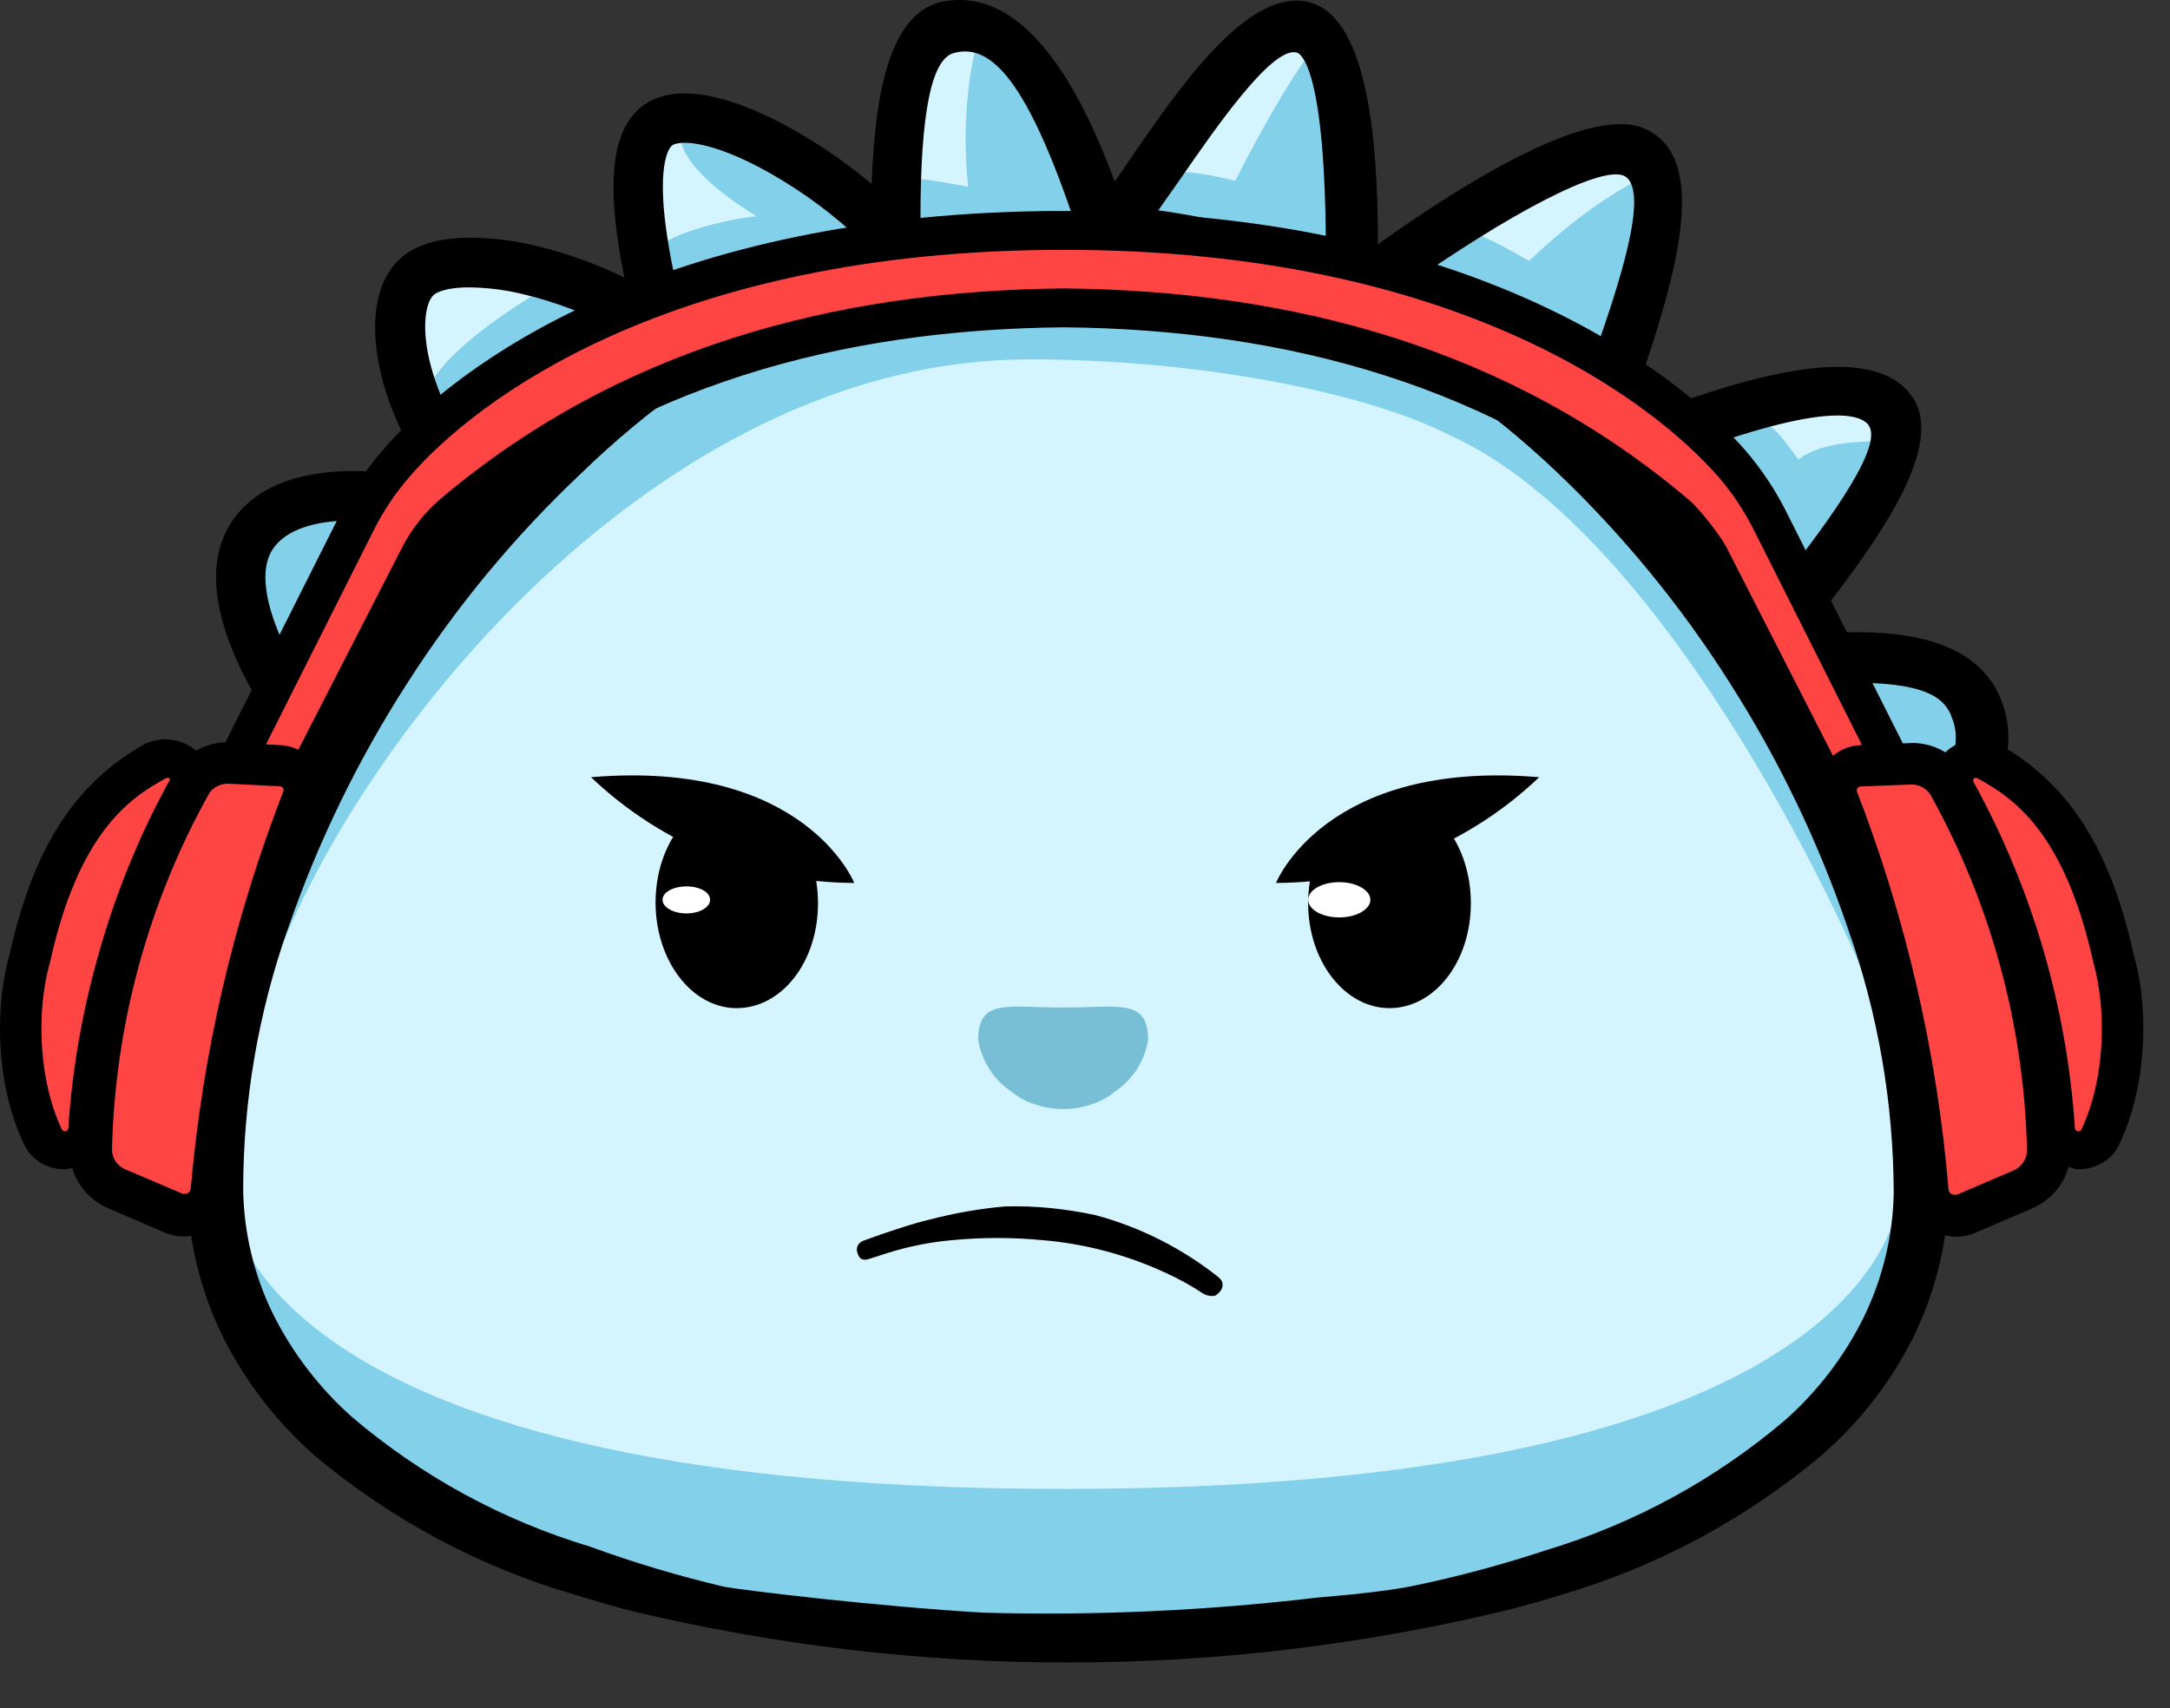 <svg width="47" height="37" viewBox="0 0 47 37" fill="none" xmlns="http://www.w3.org/2000/svg">
<rect x="0" y="0" width="47" height="37" fill="#333333" stroke="none"/>
<path d="M11.068 10.645C12.593 8.959 14.436 7.591 16.491 6.618C18.545 5.646 20.771 5.088 23.042 4.977C25.312 5.088 27.538 5.646 29.593 6.619C31.647 7.591 33.49 8.959 35.015 10.645C40.374 16.435 50.726 35.333 23.042 35.333C-4.643 35.333 5.71 16.435 11.068 10.645Z" fill="#D4F5FF"/>
<path d="M30.095 21.838C29.119 21.838 28.333 20.811 28.333 19.566C28.333 18.32 29.119 17.282 30.095 17.282C31.071 17.282 31.857 18.292 31.857 19.566C31.857 20.84 31.066 21.838 30.095 21.838ZM15.955 21.838C14.985 21.838 14.199 20.812 14.199 19.549C14.199 18.287 14.984 17.266 15.955 17.266C16.925 17.266 17.717 18.292 17.717 19.566C17.717 20.84 16.931 21.838 15.955 21.838Z" fill="black"/>
<path d="M29.008 19.873C28.638 19.873 28.334 19.704 28.334 19.491C28.334 19.278 28.637 19.109 29.008 19.109C29.378 19.109 29.681 19.283 29.681 19.491C29.681 19.699 29.378 19.873 29.008 19.873ZM14.868 19.786C14.578 19.786 14.35 19.652 14.35 19.491C14.35 19.329 14.579 19.201 14.868 19.201C15.158 19.201 15.38 19.329 15.38 19.491C15.38 19.652 15.157 19.786 14.868 19.786Z" fill="white"/>
<path d="M41.143 25.828C41.143 25.828 41.143 32.253 23.043 32.253C4.942 32.253 4.913 25.828 4.913 25.828C4.913 25.828 3.096 35.675 23.043 35.675C42.989 35.675 41.143 25.828 41.143 25.828ZM31.325 9.392C36.342 11.601 40.308 20.961 40.308 20.961C38.621 2.325 16.179 5.064 17.151 5.704C18.031 5.606 18.882 5.562 19.706 5.566C15.919 6.587 11.546 9.509 7.775 16.046C7.088 17.48 5.515 18.928 6.032 20.662C8.137 15.387 14.585 7.785 22.287 7.785C26.047 7.785 29.572 8.518 31.327 9.391L31.325 9.392Z" fill="#82D0E9"/>
<path d="M21.916 23.655C22.062 23.775 22.233 23.867 22.416 23.923C22.811 24.058 23.241 24.058 23.639 23.923C23.82 23.867 23.989 23.775 24.137 23.654C24.329 23.527 24.493 23.362 24.619 23.169C24.744 22.976 24.829 22.759 24.867 22.532C24.867 21.617 24.233 21.825 23.026 21.825C21.82 21.825 21.186 21.617 21.186 22.532C21.225 22.759 21.309 22.976 21.435 23.169C21.56 23.362 21.724 23.527 21.916 23.654V23.655Z" fill="#78BFD6"/>
<path d="M33.337 16.836C31.8 18.302 29.76 19.121 27.637 19.126C27.637 19.126 28.703 16.443 33.337 16.836ZM12.802 16.836C14.338 18.302 16.379 19.121 18.502 19.126C18.502 19.126 17.437 16.443 12.802 16.836Z" fill="black"/>
<path d="M10.68 10.884C8.884 9.238 8.292 6.571 9.154 5.901C10.016 5.231 12.904 5.901 14.702 7.373C13.878 8.004 11.53 9.934 10.68 10.884Z" fill="#82D0E9"/>
<path d="M9.375 8.234C8.775 7.482 8.478 6.23 9.261 5.642C9.805 5.352 11.011 5.322 11.817 6.23C11.49 6.43 9.867 7.4 9.375 8.235V8.234Z" fill="#D4F5FF"/>
<path d="M19.645 4.968C19.514 4.968 19.389 5.028 19.258 5.067C19.448 3.652 19.854 0.829 20.778 0.79C21.701 0.75 23.051 3.193 23.758 4.569H23.3C22.07 4.567 20.845 4.7 19.645 4.968Z" fill="#82D0E9"/>
<path d="M14.817 7.203C14.669 7.268 14.553 7.386 14.421 7.488C14.045 6.043 13.324 3.146 14.351 2.652C15.378 2.158 17.923 3.825 19.297 4.789L18.779 5.016C17.393 5.62 16.066 6.352 14.817 7.203Z" fill="#82D0E9"/>
<path d="M14.164 5.435C13.976 4.448 13.124 2.397 14.758 2.855C14.678 3.108 14.869 3.749 16.388 4.687C15.988 4.712 14.535 4.999 14.164 5.435Z" fill="#D4F5FF"/>
<path fill-rule="evenodd" clip-rule="evenodd" d="M10.075 6.225C9.691 6.237 9.485 6.317 9.403 6.381C9.348 6.423 9.255 6.549 9.221 6.848C9.188 7.137 9.221 7.518 9.338 7.954C9.572 8.785 9.994 9.552 10.572 10.194C11.444 9.34 12.877 8.142 13.792 7.409C13.053 6.942 12.244 6.597 11.395 6.389C10.964 6.277 10.52 6.222 10.075 6.225ZM11.673 5.342C12.803 5.616 14.062 6.174 15.037 6.962L15.563 7.388L15.015 7.808C14.17 8.453 11.805 10.395 10.969 11.319L10.599 11.729L10.199 11.365C9.285 10.526 8.623 9.448 8.289 8.253C8.149 7.727 8.091 7.208 8.143 6.75C8.193 6.303 8.36 5.837 8.746 5.537C9.106 5.259 9.595 5.163 10.064 5.149C10.606 5.142 11.147 5.207 11.673 5.342Z" fill="black"/>
<path d="M7.009 15.647C6.412 14.754 5.378 12.152 6.118 11.349C6.858 10.546 9.242 11.11 10.449 11.578C9.205 12.858 7.986 14.17 7.009 15.647Z" fill="#82D0E9"/>
<path fill-rule="evenodd" clip-rule="evenodd" d="M15.247 3.148C14.883 3.062 14.675 3.09 14.582 3.135C14.551 3.15 14.458 3.218 14.4 3.517C14.344 3.804 14.344 4.197 14.391 4.66C14.457 5.304 14.606 6.01 14.754 6.625C15.326 6.292 15.936 6.049 16.531 5.818L16.682 5.76C17.272 5.531 17.856 5.305 18.43 5.009C17.83 4.473 17.169 4.011 16.459 3.631C16.012 3.395 15.596 3.229 15.247 3.148ZM16.957 2.686C17.949 3.209 18.981 3.985 19.702 4.759L20.144 5.233L19.594 5.576C18.739 6.11 17.868 6.447 17.084 6.75L16.918 6.815C16.076 7.142 15.357 7.439 14.748 7.912L14.108 8.409L13.904 7.624C13.716 6.904 13.431 5.782 13.328 4.769C13.276 4.266 13.265 3.751 13.351 3.312C13.435 2.884 13.637 2.404 14.119 2.172C14.539 1.97 15.039 2.002 15.489 2.106C15.957 2.215 16.461 2.424 16.957 2.686Z" fill="black"/>
<path d="M6.685 15.98C5.93 15.014 4.541 12.127 5.328 11.126C6.115 10.126 8.896 10.526 10.318 10.939C8.989 12.541 7.692 14.179 6.685 15.98Z" fill="#82D0E9"/>
<path d="M6.701 15.966C6.024 14.942 4.547 12.202 5.731 11.019C6.836 9.914 9.334 10.702 10.72 11.226C9.269 12.718 7.848 14.249 6.701 15.966Z" fill="#82D0E9"/>
<path fill-rule="evenodd" clip-rule="evenodd" d="M6.947 15.331C7.728 13.986 8.649 12.726 9.595 11.508C9.023 11.379 8.44 11.3 7.853 11.274C6.939 11.247 6.283 11.427 5.958 11.826C5.803 12.017 5.73 12.275 5.752 12.622C5.774 12.976 5.894 13.385 6.082 13.817C6.319 14.362 6.645 14.897 6.947 15.331ZM4.685 12.69C4.652 12.16 4.757 11.61 5.129 11.151C5.791 10.338 6.912 10.177 7.885 10.206C8.892 10.236 9.94 10.476 10.665 10.668L11.453 10.876L10.947 11.516C9.658 13.146 8.427 14.782 7.487 16.559L7.111 17.27L6.601 16.648C6.195 16.153 5.531 15.229 5.101 14.243C4.887 13.751 4.718 13.213 4.685 12.69Z" fill="black"/>
<path d="M28.196 0.881C29.044 1.033 28.959 4.517 28.948 5.931C28.082 5.522 27.175 5.205 26.244 4.983C25.714 4.864 25.178 4.776 24.639 4.719C25.576 3.547 27.327 0.724 28.196 0.881ZM35.074 3.727C36.247 4.192 34.569 7.918 34.25 9.411C33.526 8.746 32.758 8.131 31.95 7.571C31.523 7.267 31.074 7.009 30.63 6.734L29.901 6.347C30.906 5.607 34.098 3.345 35.074 3.727Z" fill="#82D0E9"/>
<path d="M42.85 20.621C43.075 21.361 42.345 22.304 41.728 22.904C41.553 21.844 41.292 20.801 40.948 19.784L40.881 19.6C41.548 19.656 42.614 19.858 42.851 20.62L42.85 20.621ZM19.315 3.869C19.922 2.517 19.603 0.54 21.161 0.955C21.055 1.288 20.805 2.489 20.968 4.044C20.236 3.919 20.015 3.848 19.315 3.869ZM28.397 1.009C28.549 1.035 28.083 1.307 26.755 3.915C26.233 3.795 25.873 3.718 25.395 3.718C26.38 2.545 27.482 0.852 28.397 1.009ZM35.499 3.543C36.076 3.93 35.284 3.599 33.117 5.653C32.502 5.294 32.149 5.123 31.732 4.965C32.394 4.128 34.855 3.111 35.499 3.543Z" fill="#D4F5FF"/>
<path d="M40.832 9.13C41.539 9.96 38.974 12.754 38.228 13.798C37.272 12.491 36.198 11.276 35.018 10.168C36.298 9.696 40.046 8.192 40.832 9.13ZM42.846 15.666C43.48 16.845 41.724 18.174 40.876 18.73C40.231 17.305 39.452 15.944 38.548 14.668C39.923 14.516 42.251 14.561 42.846 15.666Z" fill="#82D0E9"/>
<path d="M40.977 9.071C41.684 9.901 39.907 9.237 38.952 9.954C37.997 8.647 38.599 9.728 37.419 8.62C38.699 8.149 40.191 8.134 40.977 9.07V9.071Z" fill="#D4F5FF"/>
<path d="M6.845 31.555C8.479 32.92 10.375 33.935 12.417 34.535C12.849 34.669 13.247 34.782 13.646 34.888C19.932 36.401 26.489 36.388 32.768 34.848C33.138 34.748 33.508 34.647 33.851 34.535C35.891 33.933 37.785 32.918 39.417 31.555C40.245 30.845 40.925 29.98 41.42 29.008C41.91 28.027 42.178 26.951 42.205 25.855C42.22 25.164 42.19 24.473 42.115 23.785C42.677 23.257 44.135 21.781 43.709 20.373C43.563 19.975 43.312 19.623 42.982 19.355C42.652 19.088 42.256 18.914 41.835 18.853C43.03 17.82 43.923 16.379 43.289 15.038C42.594 13.562 40.444 13.64 39.114 13.741L39.439 13.297C40.561 11.833 42.245 9.617 41.369 8.528C40.427 7.338 37.644 8.197 35.242 9.14C35.315 8.893 35.411 8.579 35.517 8.287C36.202 6.222 37.139 3.394 35.585 2.771C34.429 2.317 31.898 3.826 29.845 5.291C29.845 2.895 29.592 0.241 28.262 0.028C26.932 -0.186 25.457 2.031 24.436 3.506C24.335 3.663 24.234 3.804 24.144 3.933C23.364 1.823 22.208 -0.183 20.557 0.013C18.93 0.172 18.925 3.127 18.853 4.505L18.813 4.78C18.795 4.878 18.751 4.968 18.686 5.043C18.621 5.118 18.537 5.174 18.443 5.206C17.961 5.369 17.467 5.566 16.939 5.801C16.541 5.975 16.154 6.183 15.784 6.362L15.262 6.66C14.902 6.878 14.532 7.103 14.184 7.35C13.32 7.946 12.503 8.606 11.738 9.325C10.226 10.755 8.894 12.364 7.771 14.116C6.653 15.86 5.745 17.73 5.067 19.688C4.38 21.663 4.039 23.741 4.057 25.832C4.086 26.928 4.354 28.005 4.842 28.986C5.339 29.964 6.019 30.836 6.845 31.556V31.555ZM42.632 20.687C42.755 21.102 42.486 21.725 41.902 22.37C41.74 21.515 41.521 20.672 41.246 19.845C41.801 19.963 42.469 20.171 42.632 20.687ZM42.257 15.503C42.554 16.143 42.273 17.124 40.674 18.347C40.179 17.14 39.594 15.972 38.923 14.852C41.757 14.61 42.094 15.139 42.268 15.509L42.257 15.503ZM40.467 9.207C40.854 9.701 39.294 11.687 38.548 12.647C38.335 12.921 38.138 13.174 37.987 13.387C37.219 12.276 36.365 11.225 35.434 10.245C39.109 8.775 40.209 8.87 40.478 9.213L40.467 9.207ZM35.153 3.798C35.793 4.056 35.008 6.312 34.542 7.658C34.373 8.135 34.216 8.59 34.11 8.966C33.464 8.392 32.784 7.858 32.073 7.366C31.71 7.116 31.336 6.882 30.951 6.666L30.597 6.452L30.311 6.301C32.724 4.595 34.66 3.596 35.165 3.804L35.153 3.798ZM25.581 3.854C26.311 2.799 27.517 1.049 28.061 1.133C28.173 1.133 28.718 1.458 28.718 5.549C27.942 5.22 27.138 4.961 26.316 4.774C25.909 4.684 25.499 4.612 25.087 4.556L25.581 3.854ZM20.657 1.149C21.402 0.943 22.172 1.601 23.207 4.612C22.133 4.612 20.936 4.691 19.936 4.769C19.936 2.41 20.18 1.282 20.657 1.149ZM6.234 20.126C6.877 18.26 7.742 16.478 8.809 14.818C9.875 13.148 11.143 11.615 12.585 10.256C13.301 9.559 14.07 8.92 14.885 8.343C15.217 8.102 15.57 7.883 15.918 7.67L16.328 7.428C16.687 7.232 17.058 7.024 17.45 6.868C19.219 5.986 21.169 5.527 23.145 5.527C25.122 5.527 27.071 5.986 28.84 6.868C29.216 7.03 29.586 7.238 29.962 7.428L30.327 7.642C30.692 7.86 31.067 8.09 31.416 8.342C32.226 8.91 32.993 9.536 33.71 10.217C35.145 11.582 36.405 13.118 37.464 14.79C38.53 16.46 39.391 18.251 40.028 20.126C40.678 21.964 41.012 23.899 41.016 25.849C40.997 26.777 40.777 27.69 40.371 28.525C39.951 29.378 39.368 30.141 38.654 30.77C37.148 32.049 35.395 33.004 33.503 33.575C32.55 33.891 31.579 34.152 30.596 34.355C30.389 34.4 30.007 34.462 29.266 34.54L28.52 34.608C26.123 34.892 23.708 35.001 21.294 34.933C18.993 34.798 16.16 34.456 15.683 34.372C14.698 34.139 13.727 33.849 12.776 33.502C10.884 32.933 9.131 31.978 7.626 30.697C6.915 30.065 6.331 29.303 5.907 28.451C5.501 27.617 5.282 26.703 5.267 25.775C5.267 23.851 5.593 21.94 6.233 20.125L6.234 20.126Z" fill="black"/>
<path d="M9.654 11.167C13.45 7.935 18.167 6.713 23.042 6.669C27.917 6.715 32.634 7.936 36.431 11.167C36.718 11.418 36.957 11.725 37.135 12.071L39.977 17.633H40.258C40.384 17.628 40.508 17.651 40.623 17.701L40.63 17.704C40.742 17.75 40.841 17.823 40.917 17.917L40.996 18.014H41.724L38.331 11.267C38.108 10.828 37.833 10.417 37.512 10.043L37.511 10.042C36.02 8.334 31.673 4.992 23.042 4.992C14.414 4.992 10.066 8.309 8.578 10.042C8.256 10.412 7.978 10.823 7.754 11.267L4.36 18.014H5.08L5.16 17.92C5.241 17.824 5.343 17.747 5.457 17.695C5.571 17.645 5.695 17.623 5.819 17.632H6.102L8.955 12.071C9.131 11.725 9.369 11.419 9.654 11.167Z" fill="#FF4444"/>
<path fill-rule="evenodd" clip-rule="evenodd" d="M23.042 5.412C14.515 5.412 10.278 8.688 8.872 10.325L8.87 10.328C8.57 10.671 8.314 11.053 8.105 11.465L5.114 17.412C5.174 17.372 5.237 17.337 5.302 17.307C5.485 17.226 5.767 17.211 5.963 17.211L8.703 11.871C8.903 11.478 9.173 11.129 9.498 10.843C13.385 7.533 18.106 6.293 23.038 6.248H23.045C27.978 6.294 32.71 7.534 36.598 10.843C36.812 11.025 37.294 11.643 37.403 11.874L40.132 17.215C40.325 17.215 40.59 17.232 40.769 17.31H40.772C40.842 17.34 40.909 17.375 40.972 17.418L37.979 11.466C37.772 11.057 37.517 10.675 37.218 10.327M23.042 5.412C31.569 5.412 35.807 8.712 37.217 10.327L23.042 5.412ZM8.284 9.758C9.855 7.928 14.314 4.57 23.042 4.57C31.775 4.57 36.232 7.956 37.803 9.756L37.806 9.76C38.147 10.156 38.441 10.595 38.68 11.067L38.681 11.068V11.07L42.386 18.435H40.813L40.614 18.191C40.581 18.15 40.537 18.117 40.487 18.097L40.475 18.092L40.47 18.09C40.409 18.063 40.342 18.05 40.274 18.053H40.26L39.657 18.057L36.703 12.276C36.552 11.98 36.346 11.716 36.096 11.496C32.392 8.346 27.856 7.136 23.042 7.09C18.227 7.134 13.708 8.34 10.005 11.492C9.76 11.709 9.457 11.973 9.305 12.271L6.437 18.053H5.813L5.79 18.052C5.729 18.047 5.667 18.058 5.61 18.082C5.551 18.11 5.498 18.15 5.456 18.2L5.258 18.435H3.697L7.402 11.07V11.068C7.642 10.594 7.939 10.154 8.284 9.758Z" fill="black"/>
<path d="M0.709 20.994C0.325 22.146 0.388 23.401 0.887 24.508C0.935 24.608 1.015 24.688 1.115 24.734C1.217 24.784 1.335 24.797 1.447 24.774C1.552 24.754 1.649 24.703 1.724 24.627C1.797 24.554 1.842 24.459 1.854 24.357C2.122 21.842 2.937 19.415 4.244 17.249C4.3 17.165 4.324 17.063 4.312 16.962C4.3 16.861 4.253 16.768 4.178 16.698C4.098 16.62 3.995 16.569 3.884 16.552C3.772 16.536 3.659 16.556 3.559 16.608C2.559 17.098 1.368 18.255 0.709 20.994Z" fill="#FF4444"/>
<path d="M1.442 25.328C1.26 25.336 1.079 25.294 0.918 25.208C0.762 25.125 0.634 24.999 0.549 24.845C-0.051 23.642 -0.151 21.951 0.209 20.668C0.748 18.239 1.704 16.934 3.112 16.128C3.293 16.036 3.497 15.999 3.699 16.022C3.901 16.046 4.091 16.128 4.246 16.259C4.392 16.386 4.492 16.559 4.528 16.749C4.563 16.937 4.531 17.131 4.438 17.298C3.224 19.506 2.508 21.952 2.342 24.466C2.331 24.66 2.253 24.843 2.122 24.986C1.985 25.135 1.804 25.237 1.606 25.278C1.554 25.302 1.498 25.318 1.442 25.328ZM1.086 20.83C0.772 21.93 0.843 23.429 1.342 24.469C1.359 24.504 1.415 24.51 1.422 24.504C1.437 24.5 1.451 24.492 1.462 24.48C1.473 24.468 1.479 24.453 1.48 24.437C1.65 21.83 2.395 19.281 3.672 16.947C3.681 16.935 3.685 16.92 3.685 16.904C3.685 16.889 3.68 16.875 3.671 16.862C3.658 16.854 3.643 16.849 3.628 16.849C3.613 16.849 3.598 16.854 3.585 16.863C2.76 17.306 1.695 18.092 1.086 20.83Z" fill="black"/>
<path d="M6.239 16.884C5.104 19.812 4.392 22.887 4.122 26.015C4.121 26.038 4.115 26.059 4.104 26.079C4.093 26.098 4.077 26.114 4.058 26.125C4.039 26.137 4.017 26.143 3.995 26.144C3.973 26.145 3.95 26.14 3.931 26.13L2.631 25.575C2.534 25.538 2.451 25.474 2.391 25.39C2.335 25.305 2.306 25.205 2.308 25.104C2.377 22.239 3.14 19.435 4.533 16.931C4.575 16.855 4.64 16.793 4.718 16.753C4.799 16.711 4.889 16.689 4.98 16.688L6.173 16.735C6.19 16.735 6.207 16.74 6.221 16.749C6.236 16.759 6.247 16.772 6.254 16.788C6.261 16.804 6.263 16.822 6.261 16.839C6.258 16.856 6.25 16.871 6.239 16.884Z" fill="#FF4444"/>
<path d="M6.057 17.032C6.071 17.032 6.085 17.035 6.098 17.042C6.11 17.048 6.121 17.058 6.128 17.069C6.136 17.081 6.141 17.094 6.142 17.108C6.143 17.122 6.141 17.136 6.135 17.149C5.064 19.904 4.39 22.796 4.132 25.74C4.132 25.756 4.128 25.772 4.121 25.787C4.114 25.802 4.105 25.815 4.093 25.826C4.081 25.837 4.067 25.846 4.051 25.851C4.036 25.857 4.02 25.859 4.003 25.858C3.987 25.863 3.97 25.863 3.953 25.858L2.729 25.336C2.639 25.302 2.561 25.241 2.505 25.162C2.452 25.082 2.425 24.988 2.426 24.892C2.491 22.198 3.21 19.561 4.519 17.206C4.559 17.134 4.62 17.076 4.693 17.038C4.768 16.998 4.85 16.977 4.934 16.976L6.057 17.032ZM4.934 16.078C4.694 16.077 4.458 16.14 4.25 16.26C4.042 16.381 3.87 16.554 3.751 16.763C2.356 19.241 1.586 22.022 1.506 24.865C1.498 25.147 1.576 25.424 1.731 25.66C1.885 25.896 2.109 26.078 2.37 26.183L3.577 26.705C3.705 26.756 3.842 26.783 3.981 26.784C4.246 26.786 4.5 26.685 4.692 26.503C4.883 26.32 4.996 26.071 5.007 25.807C5.252 22.962 5.9 20.166 6.932 17.503C6.994 17.356 7.02 17.196 7.006 17.038C6.992 16.879 6.94 16.725 6.854 16.591C6.768 16.457 6.65 16.346 6.511 16.267C6.373 16.189 6.217 16.145 6.057 16.14L4.934 16.078Z" fill="black"/>
<path d="M40.237 16.888L41.396 16.852C41.483 16.853 41.569 16.875 41.645 16.918C41.722 16.958 41.785 17.018 41.829 17.094C43.161 19.542 43.879 22.277 43.921 25.064C43.92 25.162 43.891 25.259 43.838 25.343C43.779 25.424 43.698 25.486 43.604 25.521L42.336 26.055C42.316 26.063 42.295 26.066 42.274 26.064C42.252 26.062 42.232 26.055 42.214 26.044C42.196 26.032 42.181 26.017 42.17 25.998C42.159 25.98 42.153 25.959 42.152 25.938C41.907 22.881 41.229 19.874 40.137 17.009C40.13 16.994 40.128 16.977 40.13 16.961C40.132 16.945 40.138 16.929 40.148 16.917C40.159 16.904 40.172 16.895 40.188 16.89C40.203 16.884 40.221 16.884 40.237 16.888Z" fill="#FF4444"/>
<path d="M41.401 16.993C41.484 16.993 41.566 17.014 41.638 17.054C41.711 17.095 41.772 17.152 41.816 17.223C43.123 19.578 43.839 22.216 43.903 24.909C43.904 25.006 43.876 25.1 43.821 25.18C43.767 25.261 43.69 25.323 43.6 25.358L42.383 25.88H42.327C42.294 25.88 42.263 25.867 42.24 25.844C42.216 25.821 42.203 25.79 42.203 25.757C41.954 22.81 41.288 19.914 40.223 17.155C40.217 17.142 40.215 17.128 40.216 17.114C40.217 17.1 40.222 17.086 40.23 17.075C40.238 17.063 40.248 17.053 40.261 17.047C40.273 17.04 40.287 17.037 40.301 17.037L41.423 16.993H41.401ZM41.423 16.095L40.301 16.14C40.06 16.149 39.831 16.246 39.656 16.412C39.481 16.578 39.373 16.802 39.351 17.042C39.338 17.201 39.363 17.362 39.426 17.509C40.455 20.17 41.103 22.964 41.35 25.807C41.357 25.973 41.405 26.134 41.489 26.278C41.572 26.422 41.689 26.543 41.83 26.631C41.971 26.719 42.131 26.772 42.296 26.785C42.462 26.798 42.628 26.77 42.781 26.705L43.987 26.189C44.241 26.084 44.459 25.909 44.616 25.684C44.777 25.444 44.858 25.159 44.846 24.87C44.766 22.025 43.995 19.243 42.601 16.762C42.477 16.558 42.303 16.39 42.096 16.273C41.889 16.156 41.655 16.095 41.417 16.094H41.423V16.095Z" fill="black"/>
<path d="M45.748 21.029C46.123 22.187 46.049 23.429 45.54 24.541C45.492 24.641 45.41 24.72 45.31 24.765C45.206 24.813 45.09 24.827 44.978 24.803C44.873 24.782 44.776 24.73 44.702 24.653C44.63 24.579 44.585 24.484 44.574 24.381C44.329 21.864 43.535 19.431 42.248 17.253C42.193 17.168 42.169 17.066 42.182 16.966C42.195 16.865 42.243 16.772 42.318 16.703C42.399 16.625 42.502 16.575 42.614 16.56C42.725 16.544 42.839 16.565 42.938 16.618C43.933 17.117 45.114 18.285 45.748 21.029Z" fill="#FF4444"/>
<path d="M44.98 25.328C45.163 25.335 45.345 25.294 45.503 25.209C45.659 25.126 45.788 25 45.873 24.846C46.473 23.642 46.573 21.951 46.212 20.669C45.673 18.239 44.717 16.934 43.31 16.128C43.129 16.036 42.925 15.999 42.723 16.022C42.521 16.046 42.33 16.128 42.175 16.259C42.029 16.387 41.929 16.559 41.893 16.75C41.858 16.937 41.89 17.131 41.983 17.299C43.197 19.506 43.913 21.953 44.079 24.466C44.089 24.657 44.167 24.84 44.299 24.986C44.433 25.133 44.614 25.235 44.816 25.279C44.868 25.302 44.923 25.319 44.98 25.328ZM45.335 20.831C45.649 21.93 45.578 23.43 45.079 24.47C45.062 24.505 45.006 24.511 44.999 24.505C44.984 24.501 44.97 24.492 44.959 24.48C44.948 24.469 44.942 24.453 44.941 24.438C44.766 21.811 44.019 19.254 42.75 16.948C42.741 16.935 42.737 16.92 42.737 16.905C42.737 16.89 42.741 16.875 42.75 16.863C42.763 16.854 42.778 16.849 42.793 16.849C42.809 16.849 42.823 16.855 42.836 16.863C43.661 17.306 44.727 18.093 45.335 20.831ZM18.719 26.869C18.669 26.884 18.625 26.914 18.593 26.956C18.576 26.982 18.564 27.012 18.56 27.043C18.556 27.074 18.56 27.106 18.57 27.136C18.601 27.229 18.632 27.282 18.73 27.288C18.77 27.291 18.828 27.268 18.86 27.259L19.206 27.148C19.669 27.001 20.146 26.905 20.63 26.863C21.275 26.802 21.925 26.802 22.57 26.863C23.495 26.94 24.4 27.179 25.242 27.57C25.532 27.7 25.81 27.855 26.075 28.032C26.15 28.07 26.236 28.083 26.319 28.067C26.386 28.029 26.439 27.97 26.471 27.899C26.493 27.794 26.478 27.744 26.391 27.666C25.604 27.041 24.698 26.583 23.727 26.322C23.405 26.253 23.08 26.202 22.753 26.169C22.424 26.136 22.093 26.124 21.762 26.134C21.211 26.183 20.666 26.279 20.131 26.419C19.766 26.505 19.401 26.633 19.061 26.747L18.72 26.869H18.719Z" fill="black"/>
</svg>
